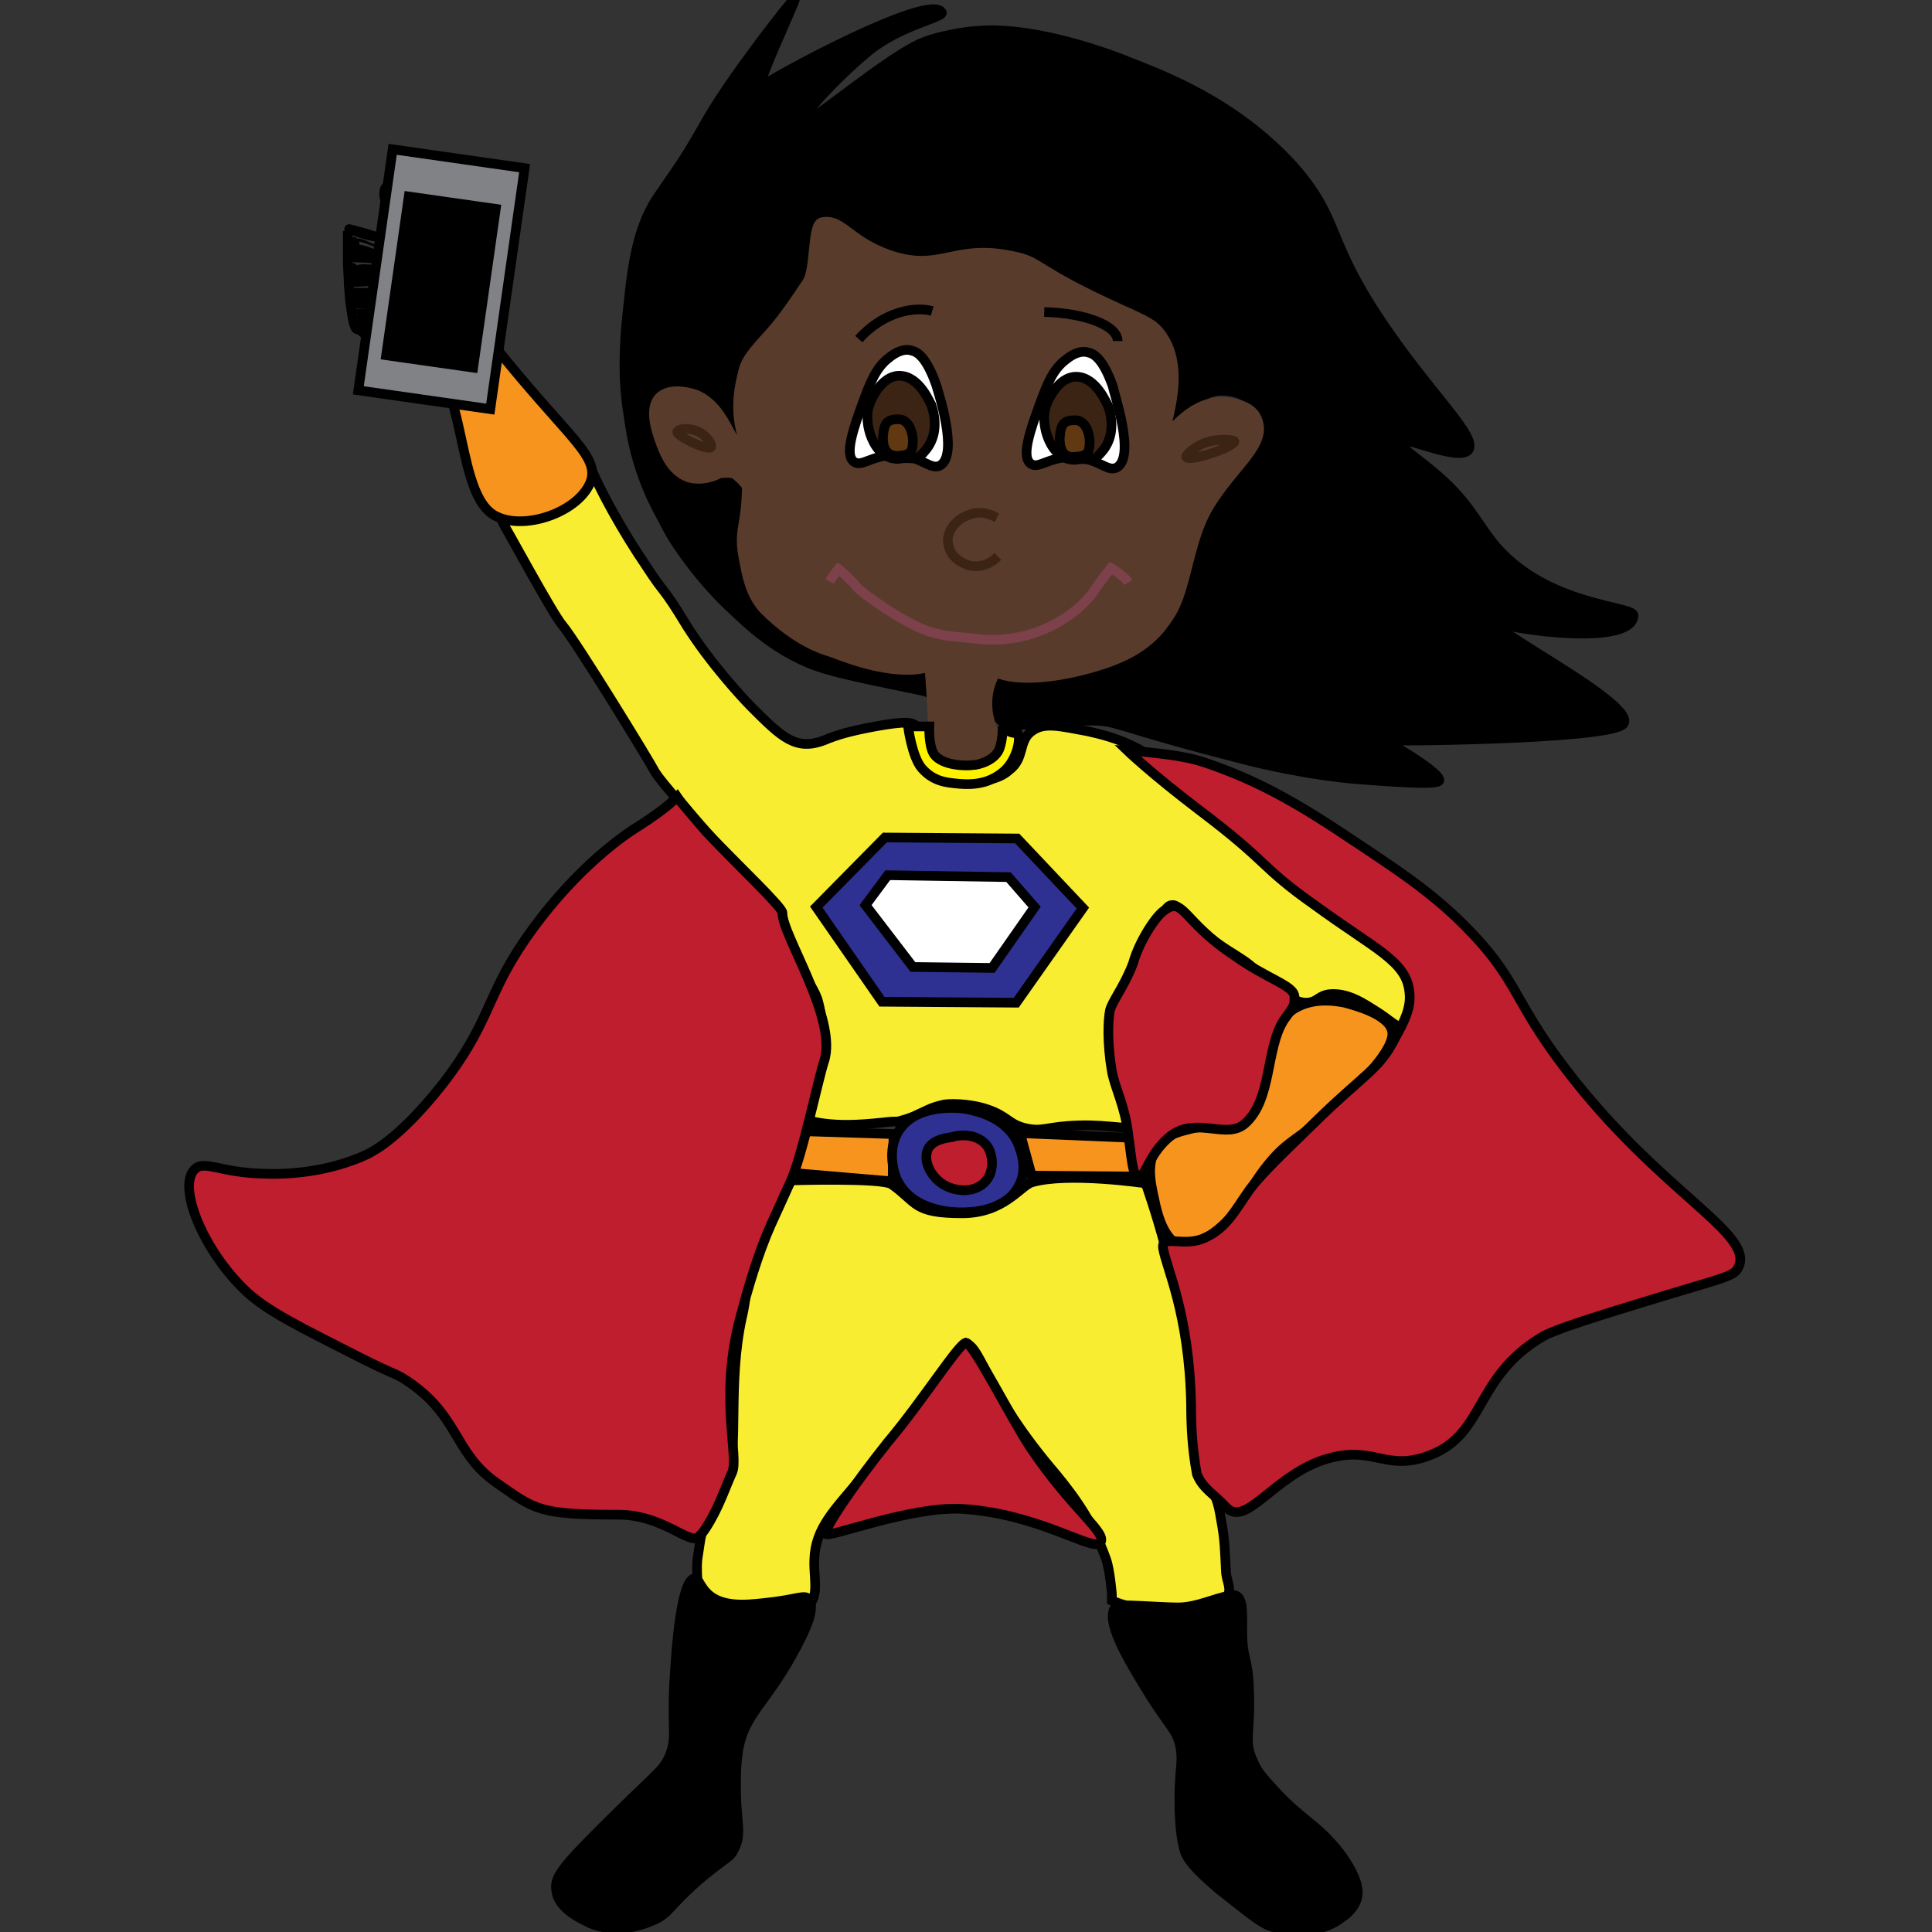 <?xml version="1.0" encoding="utf-8"?>
<!-- Generator: Adobe Illustrator 18.1.0, SVG Export Plug-In . SVG Version: 6.00 Build 0)  -->
<!DOCTYPE svg PUBLIC "-//W3C//DTD SVG 1.1//EN" "http://www.w3.org/Graphics/SVG/1.1/DTD/svg11.dtd">
<svg version="1.1" id="Layer_1" xmlns="http://www.w3.org/2000/svg" xmlns:xlink="http://www.w3.org/1999/xlink" x="0px" y="0px"
	 viewBox="0 0 200 200" enable-background="new 0 0 200 200" xml:space="preserve">
<rect x="0" y="0" width="200" height="200" fill="#333333" stroke="none"/>
<path stroke="#000000" stroke-miterlimit="10" d="M169.1,63.7c0-1-8.9-0.9-14.3-7.2c-2-2.4-2.8-4.7-6.6-7.8c-1.7-1.4-3.5-2.6-3.3-3
	c0.3-0.7,6,2.1,7.1,0.9c1-1.3-3.6-5.5-8.3-12.3c-6.7-9.6-4.7-11.3-9.8-17.1c-6.1-6.7-13.5-9.4-17.3-10.9c0,0-8.9-3.7-15.5-3.1
	c-1.6,0.1-3.2,0.5-3.2,0.5s-1.1,0.2-2.1,0.6c-3.5,1.2-12.2,8.8-12.7,8.3c-0.4-0.3,3.5-4.6,6.8-7.3s7.8-3.5,7.6-4
	c-1.1-2.2-17.5,6.7-18.6,7.6c-1.2,1,3.7-9.2,3.4-9.1c-0.4,0.3-6.3,7.8-9,12.4c-2.5,4.4-2.4,4.1-5.2,8.2c-2.6,3.8-2.8,9.2-3.2,12.5
	c-0.3,2.9-0.3,5.6-0.2,6.8c0.1,2,0.4,3.5,0.5,4.2c0.2,1.4,0.7,4,1.9,6.8c0.7,1.7,1.6,3.2,2,4c0,0,0.2,0.4,0.5,0.9
	c2.9,4.6,6.2,7.5,6.2,7.5c1.3,1.2,4.8,4.8,9.8,6.2c3.4,1,10.4,2.2,10.5,2.4c0,0-0.2-4-0.1-2.1c0,0-17.4-2.5-19.6-10.9
	c-1-3.6,1.3-9.6-1-9.6c-1.3,0-2,1.1-4.1,0.2c-3.3-1.5-5.7-7-3.6-8.8c1.2-1.1,3.6-0.6,5.1,0.4c2.5,1.6,2.7,4.6,3.3,4.5
	c0.9-0.1-0.6-4.9,1.9-8.9c1-1.6,1.7-1.5,3.7-4.4c1.2-1.7,1.8-2.7,2.2-4.1c0.7-2.9-0.4-4.5,0.4-5.1c1.1-1,3.5,1.4,7.4,2.7
	c5.5,1.7,6.5-1.2,12.6,0.1c4.3,0.9,3.3,2.2,11.4,5.2c1.5,0.5,3.1,1.1,4.4,2.7c2.1,2.5,2.1,5.6,2.1,5.9c0,2.9-1.5,5-1.2,5.1
	c0.4,0.2,1.9-3.5,4.8-4.1c1.4-0.2,3.2,0.2,4.1,1.5c1.1,1.6,0.2,3.6,0,4.4c-1.2,3.2-3.4,2.9-4.8,5.9c-1,2.1,0,2.7-1.2,5.9
	c-0.9,2.4-1.9,3.8-2.7,4.8c-1,1.3-2.2,3-4.5,4.4c-1.6,1-3.4,1.4-7.1,2.1c0,0-1.6-0.3-6.5,0.5c0.2-1.2-0.3,3.1,0.2,4.2
	c0.7,1.6,5,0.4,9.6,0.4c3,0,2,0.5,16.6,4.2c0,0,5.9,1.5,11.5,1.9l0,0c5.2,0.4,7.8,0.5,8,0.1c0.2-0.9-7.1-5.2-6.6-4.2
	c0.1,0.2,23.8,0,25.6-1.6c2-1.9-15.4-10.6-12.8-10.5C156.3,65.1,169,67,169.1,63.7z"/>
<path fill="#593B2B" stroke="#593B2B" stroke-miterlimit="10" d="M96.7,77.6c0,0-0.2-5.3-0.5-8.6c0,0-2.8,1.4-9.9-1.4
	c-0.9-0.3-3.7-1-7.2-4.5c-1.5-1.6-1.8-3.7-2.1-5.2c-0.6-3,0.2-3.3,0.3-7c0,0,0.7-0.2-1.2-1.8c-0.2-0.2-1.5-0.2-1.8,0
	c-0.6,0.3-1.8,0.7-3.1,0.3c-1.8-0.7-2.5-2.7-2.9-3.8c-0.3-0.9-1.2-3.3,0-4.5c1-0.9,2.6-0.6,3.6-0.3c3.2,1.2,3.7,5.3,4.8,5.2
	c0.9-0.1-1.1-2.1,0.1-7c0.3-1.4,0.5-1.9,2.6-4.2c1.5-1.6,2.9-3.7,4.1-5.5c1-1.4,0.5-6.1,1.6-6.3c2.1-0.4,2.7,1.9,7,3.4
	c5.3,1.8,6.6-1.2,12.7,0.1c3.1,0.6,1.9,1.3,11.4,5.6c2.4,1.1,3.2,1.4,4,2.5c2.8,3.8,0.2,9.6,0.5,10.2c0.3,0.4,2.2-3.1,5.7-3.2
	c1.2,0,3,0.4,3.6,1.5c1.5,2.8-2.2,4.9-4.9,9.4c-2,3.4-2.2,7.9-3.7,10.7c-1.3,2.2-2.9,4.1-7,5.5c-4.8,1.6-9.3,1.9-11.3,0.9l0,0
	c-1.8,3-0.3,6-0.3,6c0,0.3,0,1,0,1.7c-0.4,0.3-1.2,0.9-2.2,1.1c-0.3,0.1-0.6,0.1-1.1,0.1C97.9,78.6,96.7,77.6,96.7,77.6z"/>
<path fill="#F9ED32" stroke="#000000" stroke-miterlimit="10" d="M106.8,75.7c1.3-1,3-0.5,5.8,0c1.3,0.3,3.1,0.7,5.2,1.8
	c3.2,1.7,4.7,3.7,7.7,6c4.1,3.2,7.2,7.1,11.2,10.2c0.1,0,3.4,1.8,7.2,4.9c1.1,0.9,2.1,1.8,2.5,3.4c0.3,1.7-0.2,3.8-1.3,4.2
	c-0.6,0.2-1.1-0.6-3.1-1.8c-1.4-0.9-2.6-1.5-4-1.5c-1.5,0-1.6,0.9-2.7,0.9c-2,0.1-4.8-3.1-6.3-4.2c-1.4-1-3.3-1.9-5.6-4.1
	c-1.1-1.1-1.5-1.9-2.1-1.8c-1.1,0.1-0.9,2.5-2.8,5.3c-1.3,1.9-1.4,2.1-2,3.7c-0.5,1.5-0.9,5.9-0.1,8.9c0,0,0.6,0.2,0.7,3.1l0.4,1.8
	c-0.3,0.6-2.5-0.1-5.8,0c-3.4,0.1-3.7,0.7-5.5,0.3c-1.8-0.4-1.9-1.3-4.1-2c-1.8-0.6-4.1-0.6-4.6-0.4c-1.8,0.4-2,1-4.2,1.6
	c-0.6,0.2-0.3,0-1.9,0.2c-2.8,0.3-4.5,0.3-6.1,0.1c-1.5-0.2-1.7-0.4-1.8-0.5c-0.7-1,0.2-2.6,1-5.8c0.2-1,1-3.4,0.2-6.3
	c-0.3-1.2-1.2-2.2-2.6-4.9c-1.7-3.3-1.5-3.3-2-5c-0.3-0.9-0.3-0.9-3-3.5c-2.7-2.7-2.5-2.4-3.8-4c-1.3-1.4-4.7-5.1-5.5-6.4
	c-0.5-1-8.1-13.4-9.6-15.2c-0.9-1-5.9-10.2-6.1-10.5C51,52,56.6,53.6,56,53.5c-3.1-0.2,1-1.3,3.5-2c2.1-0.6,0.9-5.3,1.5-3.5
	c1,2.6,3.5,7.1,5.9,10.6c2,3.1,1.6,1.9,4.2,6.2c2.4,3.8,5.7,7.4,6.7,8.4c3.1,3.1,4.6,4.6,7.6,3.4c1.2-0.5,2.5-0.9,5.2-1.4
	c3.3-0.6,3.8-0.4,4.2-0.1c1.2,0.9,0.2,2.5,1.4,4c1.2,1.5,3.5,1.6,4.3,1.7c0.9,0,2.7,0.1,4-1.1C106.1,78.5,105.4,76.7,106.8,75.7z"/>
<polygon fill="#2E3192" stroke="#000000" stroke-miterlimit="10" points="105.3,86.8 112.1,94 105.2,103.8 91.3,103.7 84.5,93.9 
	91.6,86.7 "/>
<polygon fill="#FFFFFF" stroke="#000000" stroke-miterlimit="10" points="107.1,93.9 102.7,100.2 94.5,100.1 89.6,93.7 91.9,90.6 
	104.4,90.8 "/>
<path fill="#F7941E" stroke="#000000" stroke-miterlimit="10" d="M144.1,106.7c0.3,1.2-1.2,3.3-3.8,5.9c-5.8,5.7-6.5,4.9-8.9,7.8
	c-2.4,2.9-2.8,5.1-6,7.4c-1.4,1-2.4,1.3-3.2,1.1c-1.7-0.5-2.4-3.2-2.7-4.7c-0.4-1.8-0.9-4,0.4-5.6c1-1.3,2.5-1.5,3.6-1.8
	c2.5-0.5,3.1,0.4,4.3,0c3.7-1.1,2.1-10.5,6.6-12.6c1.8-0.9,3.8-0.6,4.8-0.4C140.3,104.1,143.7,105,144.1,106.7z"/>
<path fill="#F7941E" stroke="#000000" stroke-miterlimit="10" d="M117.5,117.8c0.3,1.3,0.7,2.7,1.1,4l-11.8-0.1l-1.2-4.4
	L117.5,117.8z"/>
<polygon fill="#F7941E" stroke="#000000" stroke-miterlimit="10" points="92.5,117.4 92.4,122.3 81.8,121.4 83.1,117.1 "/>
<path fill="#2E3192" stroke="#000000" stroke-miterlimit="10" d="M105.2,118c0.1,0.3,1.4,2.6,0.3,4.7c-1.4,2.8-5.2,2.8-6,2.8
	c-0.9,0-5-0.1-6.6-3.3c-0.1-0.1-1.2-2.7,0-4.9c1.8-3.2,6.5-2.6,7.1-2.5C100.9,115,103.8,115.5,105.2,118z"/>
<path fill="#BE1E2D" stroke="#000000" stroke-miterlimit="10" d="M102.3,118.8c0.6,1.1,0.5,2.6-0.2,3.4c-1.2,1.5-3.7,1.2-5,0
	c-0.7-0.6-1.5-1.9-1.1-3.1c0.4-1.1,1.9-1.3,2.6-1.4C99.1,117.5,101.3,117.2,102.3,118.8z"/>
<path fill="#F9ED32" stroke="#000000" stroke-miterlimit="10" d="M118.6,122.5c0,0,1.1,3.1,2,6.5c0.1,0.5,0.9,3.2,1.2,4.7
	c2.6,9.3,1.8,18.6,2.8,19.6c1.3,1.3,1.5,2.2,1.8,4c0.4,2.1,0.4,3.3,0.5,5.2c0,1,0.5,1.7,0.3,2.4c-0.2,1-1.7,1.3-2.7,1.6
	c-0.5,0.1-3,0.5-4.9,0.3c-2-0.1-4.5-1.1-4.5-1.1V165c0,0-0.2-2.5-0.6-3.6c-1.3-3.6-2.9-6-5.2-8.8c-7.2-8.4-7.6-12.8-9.2-13.5
	c0,0-3,4.4-11.2,14.2c-2.5,3-4.5,4.9-4.6,8.1c-0.1,1.8,0.5,3.6-0.5,4.7c-0.2,0.2-0.6,0.5-3.4,0.6c-4.9,0.2-6.4-0.6-6.8-1
	c-0.5-0.3-1.4-1-1.4-1.8s-0.1-1.5,0-2.5c0.4-2.5,0.3-3.1,1.6-5.3c0.5-1,1-2.2,1.5-3.4c1.2-2.5,0-9.5,1.5-16.3
	c0.9-3.7,0.2-6.7,1.4-7.8c2.1-2,3.5-6.4,3.5-6.4s9.6-0.3,10.6,0.4c2.7,1.9,2.2,3,7.3,3c4.3,0,6-2.8,7.2-3.2
	C110.5,121.3,118.6,122.5,118.6,122.5z"/>
<path stroke="#000000" stroke-miterlimit="10" d="M128.6,168.8c0-1.7,0.1-3.2-0.6-3.6c-0.4-0.2-0.9,0-2,0.3c-1.3,0.4-2.7,0.9-4,0.9
	c-2.1,0-6.2-0.4-6.5-0.1c-1.2,1.4,1.3,5.5,3,8.3c2.6,4.3,3.3,4.3,3.7,6.3c0.3,1.9-0.2,2.2-0.1,6.5c0.1,3.1,0.5,4,0.6,4.4
	c0.3,0.7,0.9,1.6,3.5,3.8c2.8,2.2,4.2,3.4,5.3,3.8c0.3,0.1,4.5,1.4,7.4-0.9c0.5-0.3,1.4-1.1,1.6-2.1c0.1-0.4,0.3-1.8-1.9-4.7
	c-2.4-3-3.8-3.2-6.8-6.5c-1.2-1.3-1.7-1.9-2.1-2.9c-1-2.1-0.2-3.1-0.4-7.3C129.2,171.4,128.6,172,128.6,168.8z"/>
<path stroke="#000000" stroke-miterlimit="10" d="M82,171.3c1-1.8,2.6-4.8,1.7-5.8c-0.4-0.4-1.2,0-3.4,0.3c-2.5,0.3-5.1,0.7-6.8-0.6
	c-1.1-0.9-1.1-1.8-1.6-1.8c-1.4,0.1-1.9,7.6-2,9.2c-0.5,6.5,0.3,7-0.6,9.2c-0.7,1.6-1.3,1.7-7,7.4c-4.1,4.1-5,5.2-4.7,6.6
	c0.3,2,3,3,3.5,3.3c3.1,1.3,6-0.1,6.5-0.3c1.7-0.7,1.5-1.4,5.1-4.5c2.7-2.2,2.9-2,3.3-2.9c0.9-1.7,0.1-2.8,0.2-7.2
	c0-1.4,0.1-2.1,0.2-2.9C77,177.5,79.2,176.4,82,171.3z"/>
<path fill="#BE1E2D" stroke="#000000" stroke-miterlimit="10" d="M70.1,82.5c0,0-1,1.1-3.8,2.9c-2.5,1.5-7.4,5.3-11.9,11.8
	c-4.2,6.1-3.6,8.7-8.8,15.3c-4,5-6.6,6.5-7.6,7c-4.1,1.9-8.4,2.1-10.7,2c-4.6-0.1-6.2-1.5-7.2-0.4c-1.7,1.8,0.9,8.3,5.3,12.5
	c2.2,2.1,5.5,3.7,12,7c3.4,1.7,3.1,1.4,4.2,2c6,3.7,5.2,7.7,9.8,10.9c4,2.8,4.4,3.3,12.6,3.3c4.8,0,7.6,3.4,8.4,2.2
	c0.2-0.2,0.4-0.3,1.2-1.7c1-1.8,1.4-3.1,2.2-4.9c0.7-1.6-1.3-7.6,0.7-15.5c0.9-3.5,2-7.2,3.3-10.1c2-4.4,0.5-1.1,2-4.4
	c1.2-2.5,2.9-10.7,3.5-12.5c1.5-4.4-4.4-13.2-4.3-15.4c0-0.6-4.6-4.9-7.9-8.4C72,84.8,70.5,83.1,70.1,82.5z"/>
<path fill="#BE1E2D" stroke="#000000" stroke-miterlimit="10" d="M85.5,158.8c0.4,0.4,8.8-2.9,14.1-2.6c8,0.5,13.6,4.5,14.3,3.5
	c0.8-1-2.9-3.4-7.2-9.8c-2-3-5.9-10.8-6.7-10.9c-0.7,0-4.4,5.9-8.1,10.3C88.3,153.8,85.2,158.4,85.5,158.8z"/>
<path fill="#BE1E2D" stroke="#000000" stroke-miterlimit="10" d="M126.9,156c2,2.2,4.8-3,9.9-4.8c5.2-1.8,6.4,1.1,10.8-0.4
	c6.3-2.1,4.8-8.2,12.2-12.5c1.3-0.7,5-1.9,12.6-4.2c6.3-1.9,7.2-2,7.6-3c1.5-3.5-8.2-7.7-17.9-20.4c-5.6-7.3-4.9-9.3-10.5-14.9
	c-3.6-3.6-7-5.8-13.5-10.1c-5.2-3.4-9-5.3-13.5-6.8c-2.6-0.9-7.9-1.2-7.9-1.2s2.5,2.4,7.5,6.2c7.4,5.6,6.1,5.7,11.9,9.8
	c6.3,4.6,9.5,5.8,9.8,9c0.2,1.6-0.5,3-1.5,4.8c-1.6,3.2-3.3,3.8-8,8.4c-3.8,3.7-5.8,5.6-7,7.2c-1.5,2.1-2.4,4-4.6,5
	c-2.2,1.1-4.6-0.4-4.4,1.1c0.3,2,2.7,6.7,2.9,16.1c0,2.2,0.1,4.6,0.6,7.3C124.5,154.1,125.6,154.6,126.9,156z"/>
<g>
	<path fill="#BE1E2D" stroke="#000000" stroke-miterlimit="10" d="M120.6,94.2c1.9-1.4,1.9,1.2,7,4.6c3.6,2.6,6.4,3.2,6.4,4.4
		c0,0.9,0,0.9-1.1,2.4c-1.9,3-1.2,8.2-4,10.7c-1.9,1.7-4.9-0.7-7.6,1.2c-2.4,1.8-2.7,4.5-3.5,4.3c-0.6-0.1-0.7-2.4-1-4.3
		c-0.3-2.9-1.4-4.9-1.7-6.6c-0.5-2.9-0.4-5.3-0.2-6.3c0.2-0.9,1.5-2.5,2.4-4.9C117.9,97.5,119.7,94.7,120.6,94.2z"/>
</g>
<path fill="#FFF200" stroke="#000000" stroke-miterlimit="10" d="M105.3,75.8c0-0.1,0,0.3-0.9-0.1c-0.7-0.4-0.6-0.3-0.6-0.3
	s0,1.1-0.3,2c-0.4,1.3-2.2,1.8-2.8,1.8c-0.6,0.1-3.1,0.1-4-1.1c-0.6-0.9-0.5-2.9-0.5-2.9H94c0,0,0.4,3.1,1.4,4.3
	c1.2,1.4,2.6,1.5,3.5,1.6c1,0.1,3,0.3,4.7-1C105.2,79,105.8,76.4,105.3,75.8z"/>
<path fill="none" stroke="#3C2415" stroke-miterlimit="10" d="M73.6,46.3c0.2-0.2-0.4-1.2-1.3-1.6c-1-0.5-2.1-0.3-2.2,0
	C70.1,45.2,73.3,46.7,73.6,46.3z"/>
<path fill="none" stroke="#3C2415" stroke-miterlimit="10" d="M122.8,47.3c-0.1-0.2,1.1-1.3,2.4-1.6c1.1-0.3,2.5-0.2,2.6,0
	C127.7,46.3,123,47.9,122.8,47.3z"/>
<g>
	<path fill="#FFFFFF" stroke="#000000" stroke-miterlimit="10" d="M115.6,48.4c-1,0.5-1.9-1-4.6-1.1c-2.5,0-3.5,1.3-4.3,0.7
		c-1-0.7-0.1-3.4,1.1-6.6c0.9-2.5,1.6-3.5,2.7-4.3c0.4-0.3,1.3-0.9,2.2-0.6c0.4,0.1,1.4,0.4,2.5,3.5
		C115.3,40.7,117.6,47.3,115.6,48.4z"/>
	<path fill="#3C2415" stroke="#000000" stroke-miterlimit="10" d="M114.2,46.6c1.5-1.9,0.6-4.3,0.5-4.6c-0.1-0.1-1.2-3-3.3-3
		c-1.9,0-3,2.6-3.1,3c-0.7,1.8,0.4,5.7,3,5.6C112.9,47.3,113,48.1,114.2,46.6z"/>
	<path fill="#603913" stroke="#000000" stroke-miterlimit="10" d="M111.2,47.3c1.2-0.1,1.6-0.2,1.6-1.6c0-0.6-0.3-2.2-1.5-2.2
		c-1.2,0-1.5,0.4-1.6,1.9C109.7,46.4,110,47.4,111.2,47.3z"/>
</g>
<path fill="none" stroke="#000000" stroke-miterlimit="10" d="M96.5,32.2c-1.7-0.5-5,0-7.6,2.9"/>
<path fill="none" stroke="#000000" stroke-miterlimit="10" d="M115.7,35.3c0-1.6-3.4-2.9-7.6-3"/>
<line fill="none" stroke="#000000" stroke-miterlimit="10" x1="92.4" y1="34.6" x2="92.4" y2="34.6"/>
<g>
	<path fill="none" stroke="#3C2415" stroke-miterlimit="10" d="M103.2,53.6c-0.2-0.1-1.5-0.9-2.9-0.3c-1.3,0.4-2.5,1.8-2.1,3.2
		c0.2,1.1,1.2,1.7,2,2c1.1,0.3,2.2,0,3.1-0.9"/>
</g>
<path fill="none" stroke="#7C414B" stroke-miterlimit="10" d="M116.8,60.3c-0.4-0.7-1.8-1.5-1.8-1.5s-1.2,1.5-1.9,2.6
	c-2.7,3.4-6.6,4.4-7.9,4.6c-2.1,0.4-3.7,0.2-5.3,0c-1.3-0.1-3.2-0.2-5.3-1.3c-1.2-0.6-2.4-1.3-4.1-2.5c-1.9-1.3-2.1-1.8-2.1-1.8
	c-1.3-1.3-1.6-1.5-1.6-1.5s-0.6,0.7-0.9,1.3"/>
<g>
	<path fill="#FFFFFF" stroke="#000000" stroke-miterlimit="10" d="M97.3,48.2c-1,0.5-1.9-1-4.6-1.1c-2.5,0-3.5,1.3-4.3,0.7
		c-1-0.7-0.1-3.4,1.1-6.6c0.9-2.5,1.6-3.5,2.7-4.3c0.4-0.3,1.3-0.9,2.2-0.6c0.4,0.1,1.4,0.4,2.5,3.5C97.1,40.5,99.3,47.1,97.3,48.2z
		"/>
	<path fill="#3C2415" stroke="#000000" stroke-miterlimit="10" d="M95.9,46.5c1.5-1.9,0.6-4.3,0.5-4.6c-0.1-0.1-1.2-3-3.3-3
		c-1.9,0-3,2.6-3.1,3c-0.7,1.8,0.4,5.7,3,5.6C94.7,47.2,94.7,48,95.9,46.5z"/>
	<path fill="#603913" stroke="#000000" stroke-miterlimit="10" d="M92.9,47.2c1.2-0.1,1.6-0.2,1.6-1.6c0-0.6-0.3-2.2-1.5-2.2
		c-1.2,0-1.5,0.4-1.6,1.9C91.4,46.3,91.7,47.2,92.9,47.2z"/>
</g>
<g>
	<path fill="#F7941E" stroke="#000000" stroke-miterlimit="10" d="M51.1,53.3c-4.4-2.7-2.4-16.8-9.3-17.6c-3.8-0.5-4.6-1.5-4.6-1.7
		c0-0.1,4.6,0.2,4.5-1.3c-0.1-1.4-4.9-1.4-4.9-1.3c0,0.2,4.8-0.2,4.8-1.6c0-1.2-5.2-0.5-5.2-0.6c0,0,5.1-1,5.1-1.6
		c0-1-5.3-0.9-5.3-1s5,0.1,5.1-0.5c0.2-1.2-5.3-2.4-5.2-2.4c0.1,0,3.6,1.5,4.4,0.5c0.7-0.9-1-3.2-0.7-4.5c0.1-0.7,1.8-1.2,2.2-0.3
		c0.6,1.1,1.3,2.7,1.3,3.4c0,1.7,0.4,3.5,5.7,10.2c8.9,11.7,13,13.8,12.2,16.7C60.1,53,54.1,55.1,51.1,53.3z"/>
	<path fill="none" stroke="#000000" stroke-miterlimit="10" d="M36,23.9c0,1.1,0,2,0,3s0.1,1.8,0.1,2.6c0.1,0.9,0.1,1.5,0.2,2.1
		c0.2,1.5,0.4,2.5,0.7,2.5"/>
	<g>
		<g>
			<path d="M36.2,24.8c0,0.3-0.1,1.1,0.1,1.5c0.2,0.3,0.4,0.1,0.7,0.1c0.5,0,1,0.2,1.5,0.2s1.1-0.1,1.6-0.3c0.2-0.1,0.2-0.4,0-0.5
				c-0.6-0.2-1.3-0.5-1.8-0.7c-0.4-0.2-1.1-0.5-1.5-0.4c-0.1,0-0.2,0.1-0.2,0.2c-0.1,0.4-0.2,1,0.3,1.1c0.2,0.1,0.4,0,0.6,0.1
				c0.2,0,0.4,0.1,0.5,0.2c0.3,0.1,0.6,0.2,1.1,0.2c0.3,0,0.3-0.4,0.1-0.5c-0.6-0.3-1.4-0.6-2.1-0.7c-0.3,0-0.5,0.4-0.1,0.5
				c0.7,0.1,1.4,0.4,2.1,0.7c0-0.2,0-0.3,0.1-0.5c-0.5,0.1-1-0.2-1.5-0.4c-0.1,0-0.3-0.1-0.4-0.1c-0.2-0.1-0.2,0-0.1,0.1
				c0-0.2,0-0.3,0-0.5C37.1,24.9,37,24.9,37,25c0.5,0,1.3,0.4,1.7,0.5c0.5,0.2,1,0.4,1.5,0.6c0-0.2,0-0.3,0-0.5
				c-0.9,0.3-1.7,0.3-2.6,0.1c-0.2-0.1-0.4,0-0.6-0.1c-0.3,0-0.1,0.1-0.1-0.1c0-0.3,0-0.6,0-0.9C36.7,24.5,36.2,24.5,36.2,24.8
				L36.2,24.8z"/>
		</g>
	</g>
	<g>
		<g>
			<path d="M36.3,27.6c0,0.4,0.1,1,0.1,1.4c0,0.2,0.3,0.4,0.5,0.1c0.2-0.4,1.3-0.4,1.7-0.5c0.5-0.1,1.1-0.3,1.6-0.4
				c0.2-0.1,0.2-0.3,0.1-0.4c-0.4-0.5-1.2-0.4-1.8-0.4c-0.4,0-1.6-0.2-1.8,0.3c-0.1,0.3,0.1,0.7,0.5,0.9c0.4,0,0.9-0.1,1.3-0.1
				c0.4,0,0.9,0,1.3-0.1c0.3-0.1,0.2-0.6-0.1-0.5c-0.5,0.1-1,0.1-1.5,0.1c-0.2,0-0.3,0-0.5,0c-0.1,0-0.5,0-0.4,0.1
				c0.7,0.1,2.1-0.4,2.8,0.2c0-0.1,0.1-0.3,0.1-0.4c-0.7,0.2-1.6,0.4-2.4,0.5c-0.5,0.1-1,0.1-1.2,0.6c0.2,0,0.3,0.1,0.5,0.1
				c0-0.4-0.1-1-0.1-1.4C36.9,27.1,36.3,27.1,36.3,27.6L36.3,27.6z"/>
		</g>
	</g>
	<g>
		<g>
			<path d="M37.9,28c0.2,0,0.6-0.1,0.9,0c0.1,0,0.2,0.2,0.3,0.2c0.2,0.1,0.4,0,0.6,0c0.2,0,0.5,0,0.9-0.1c0.1,0,0.2-0.1,0.2-0.2l0,0
				c0-0.1-0.1-0.2-0.1-0.2l0,0c-0.3-0.2-0.5,0.3-0.3,0.4l0,0c0-0.1-0.1-0.1-0.1-0.2l0,0c0.1-0.1,0.1-0.2,0.2-0.2
				c-0.2,0.1-0.5,0.1-0.7,0c-0.2,0-0.3,0-0.5-0.1l-0.1-0.1c-0.3-0.1-0.7,0-1.2,0C37.6,27.4,37.6,28,37.9,28L37.9,28z"/>
		</g>
	</g>
	<g>
		<g>
			<path d="M36.7,28.6c0.1,0,0.2,0,0.3,0c0.3,0,0.3-0.5,0-0.5c-0.1,0-0.2,0-0.3,0C36.4,28.1,36.4,28.6,36.7,28.6L36.7,28.6z"/>
		</g>
	</g>
	<g>
		<g>
			<path d="M36.6,30.2c1.5,0,2.9,0,4.4,0c0-0.2,0-0.3-0.1-0.5c-0.9,0.2-1.8,0.5-2.7,0.7c-0.2,0.1-0.4,0.1-0.6,0.2
				c-0.1,0-0.2,0-0.3,0.1c-0.1,0.1-0.1,0.1-0.1-0.1c-0.4-0.3,0.6-0.1,0.9-0.1c0.4,0,0.9,0,1.3-0.1c0,0,0.6,0,0.6-0.1
				c0-0.1-0.5-0.1-0.6-0.1c-0.3,0-0.5,0.1-0.9,0.2c-0.1,0.1-0.3,0.2-0.4,0.2c-0.2,0.1-0.3,0.1-0.5-0.1c-0.3,0-0.4-0.1-0.2-0.2
				c0,0.2,0,0.3,0.1,0.5c0.1,0,0.1-0.1,0.2-0.1c0.3,0,0.3-0.5,0-0.5c-0.2,0-0.3,0-0.4,0.1c-0.1,0.1-0.2,0.4,0.1,0.5
				c0.5,0.1,0.9-0.4,0.3-0.7c-0.4-0.3-0.7,0-0.9,0.4c-0.1,0.9,0.7,1,1.4,0.7c0.3-0.1,0.5-0.2,0.7-0.3c0.3-0.1,0.6-0.1,1-0.1
				c0.2,0,0.5-0.1,0.7-0.3c0.3-0.6-0.5-0.6-1-0.6c-0.7,0-1.5,0.1-2.4,0.1C37.1,29.9,36.7,29.9,36.6,30.2c-0.2,0.2,0.1,1,0.4,1.1
				c0.4,0.1,1.4-0.3,1.8-0.4c0.7-0.2,1.5-0.4,2.2-0.6c0.3-0.1,0.2-0.5-0.1-0.5c-1.5,0-2.9,0-4.4,0C36.2,29.7,36.2,30.2,36.6,30.2
				L36.6,30.2z"/>
		</g>
	</g>
	<g>
		<g>
			<path d="M36.9,32.5c0.9,0,1.7,0,2.5,0c0.4,0,0.9,0.1,1.3,0.2c0.2,0.1,0.2,0,0-0.1c-0.2,0.1-0.4,0.2-0.7,0.3
				c-0.3,0.1-0.7,0.2-1.1,0.3c-0.1,0-1.7,0.3-1.4-0.3c0.1-0.2,1.3-0.2,1.5-0.2c0.2,0,1.5,0,0.5,0.2C39.1,33,38.9,33,38.6,33
				c-0.4,0.1-1.2,0.2-0.3,0c0.3-0.1,0.6-0.1,1-0.2c0.2,0.1,0.4,0,0.6-0.1c0,0,0,0-0.1,0c-0.4,0-0.7,0.1-1.2,0.2
				c-0.2,0-0.4,0.1-0.5,0.2c0,0.2,0.2,0.2,0.3,0.1c0.3,0,0.7-0.2,1.1-0.2s0.2-0.5-0.1-0.5c-0.5,0.1-2.4,0.2-1.6,1.2
				c0.1,0.1,0.2,0.1,0.2,0.1c0.7-0.2,1.5-0.3,2.2-0.5c0.2-0.1,0.4-0.1,0.4-0.3c0.1-0.7-1.1-0.6-1.5-0.5c-0.4,0.1-2.1,0-1.9,0.9
				c0.2,0.9,1.9,0.3,2.4,0.2c0.4-0.1,1.4-0.4,0.9-1.1C40.2,32,39.7,32,39.2,32c-0.6,0-1.2,0.2-1.7,0.2c-0.7,0-0.7,1-0.3,1.4
				c0.5,0.5,2,0,2.7-0.1c0.3-0.1,2-0.5,1.3-1.2C40.8,32,40,32,39.5,32c-0.9-0.1-1.8-0.1-2.7,0C36.4,31.9,36.4,32.5,36.9,32.5
				L36.9,32.5z"/>
		</g>
	</g>
</g>
<g>
	
		<rect x="38.8" y="16.3" transform="matrix(0.99 0.141 -0.141 0.99 4.533 -6.149)" fill="#808285" stroke="#000000" stroke-miterlimit="10" width="13.8" height="25.2"/>
	
		<rect x="41.1" y="20.9" transform="matrix(0.99 0.141 -0.141 0.99 4.572 -6.146)" stroke="#000000" stroke-miterlimit="10" width="9.1" height="16.6"/>
</g>
</svg>
